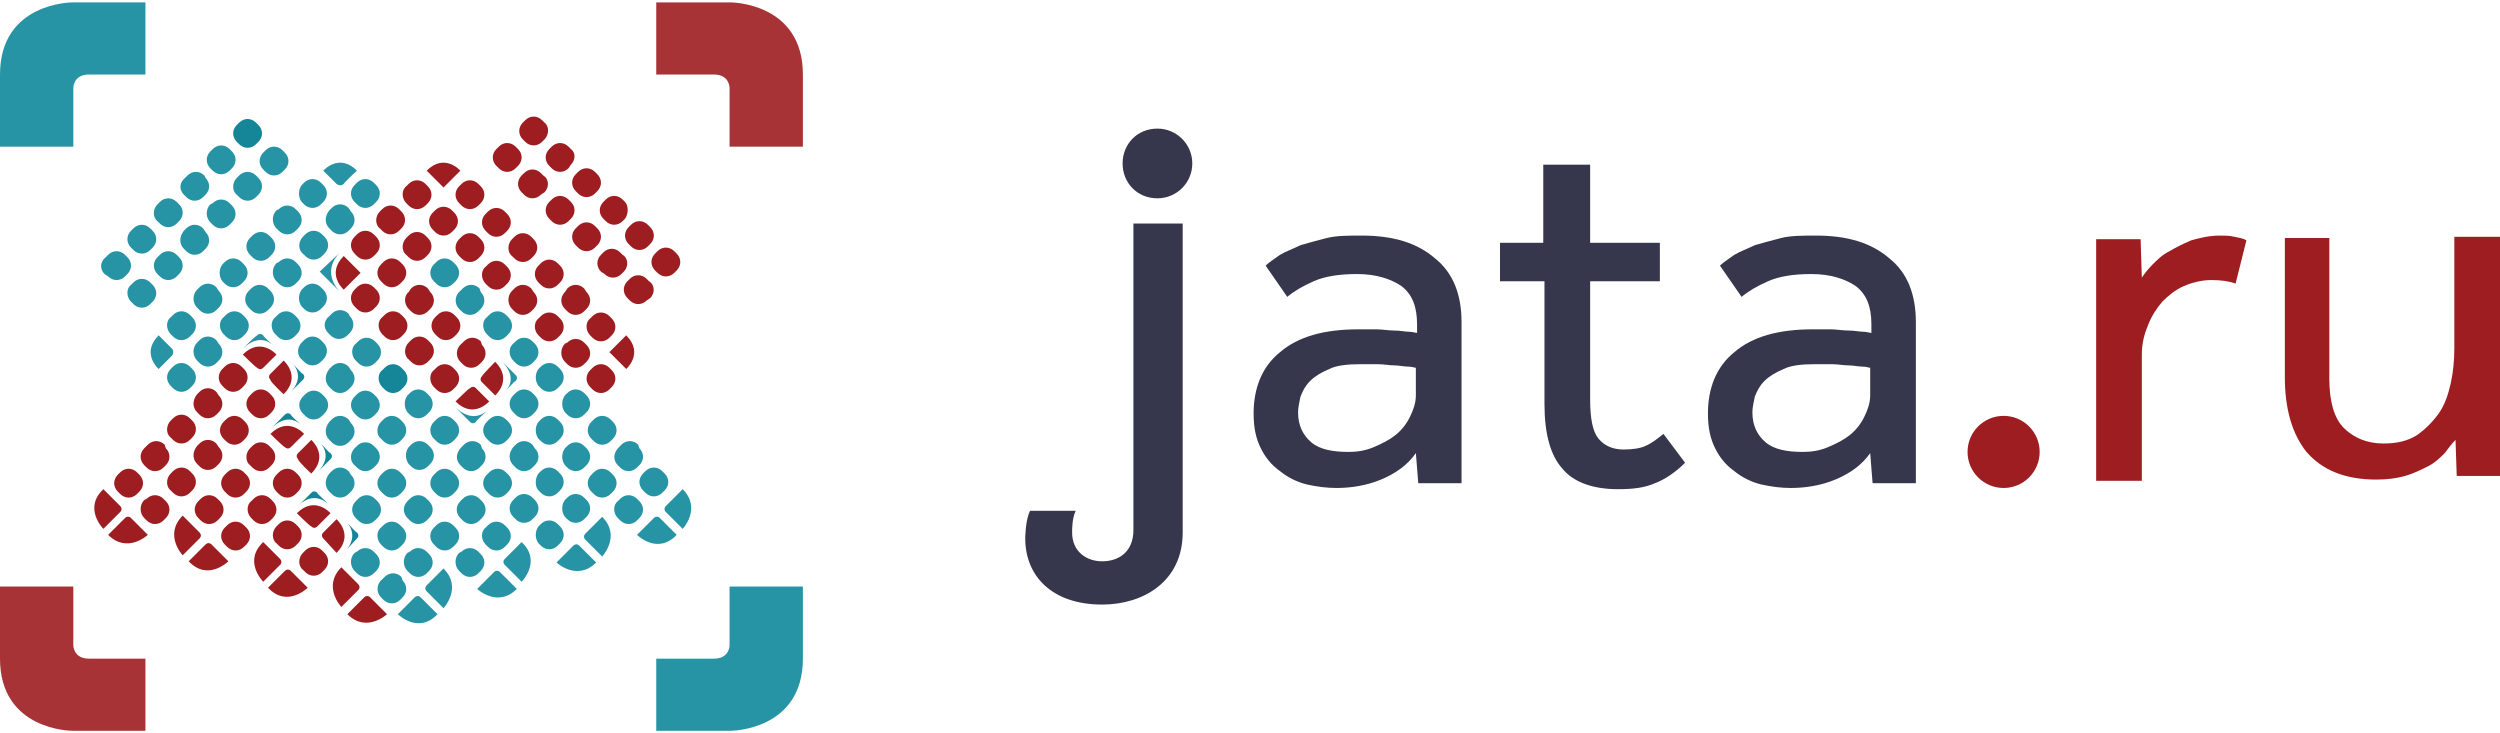 <svg xmlns="http://www.w3.org/2000/svg" viewBox="0 0 208 61"><circle cx="166.7" cy="37.6" r="3" fill="#9e1d21"/><path d="M43 49l-1.4-1.4c-.3-.3-.6.1-.5 0L39.7 49s1.7 1.6 3.3 0z" opacity=".85" fill="#008294"/><path d="M28 46c1.5-1.5 0-2.8 0-2.8l-1.1 1.1c-.2.2-.1.4 0 .5.1.1 1.1 1.2 1.1 1.2z" fill="#9e1d21"/><path d="M28.8 43.4c.3.3.8.9.9.9.1.1.2.3 0 .5S28.6 46 28.6 46c1.2-1.2.6-2.2.2-2.6z" fill="#158598"/><path d="M28.6 21.3c-1.5 1.5 0 2.8 0 2.8l1.4-1.4-1.4-1.4z" fill="#9e1d21"/><path d="M28.3 21c-1.7 1.7 0 3.3 0 3.3l-1.7-1.7 1.7-1.6zM13.2 27.9c-1.5 1.5 0 2.8 0 2.8l1.1-1.1c.1-.1.2-.4 0-.6l-1.1-1.1z" opacity=".85" fill="#008294"/><path d="M52.1 27.9c1.5 1.5 0 2.8 0 2.8l-1.4-1.4 1.4-1.4zM35.5 14.2c1.5-1.5 2.8 0 2.8 0l-1.4 1.4-1.4-1.4z" fill="#9e1d21"/><path d="M29.5 34.4l.2.2c.4.4 1 .4 1.4 0l.2-.2c.4-.4.4-1 0-1.4l-.2-.2c-.4-.4-1-.4-1.4 0l-.2.2c-.4.4-.4 1 0 1.4zM27.4 36.6l.2.2c.4.4 1 .4 1.4 0l.2-.2c.4-.4.4-1 0-1.4l-.2-.3c-.4-.4-1-.4-1.4 0l-.2.2c-.4.5-.4 1.1 0 1.5zM25.2 34.4l.2.2c.4.4 1 .4 1.4 0l.2-.2c.4-.4.4-1 0-1.4l-.2-.2c-.4-.4-1-.4-1.4 0l-.2.2c-.4.4-.4 1 0 1.4zM27.4 32.2l.2.2c.4.4 1 .4 1.4 0l.2-.2c.4-.4.4-1 0-1.4l-.2-.3c-.4-.4-1-.4-1.4 0l-.2.2c-.4.5-.4 1.1 0 1.5zM25.1 29.9l.2.2c.4.4 1 .4 1.4 0l.2-.2c.4-.4.4-1 0-1.4l-.2-.2c-.4-.4-1-.4-1.4 0l-.2.2c-.4.4-.4 1.1 0 1.4zM22.9 27.8l.2.2c.4.4 1 .4 1.4 0l.2-.2c.4-.4.4-1 0-1.4l-.2-.2c-.4-.4-1-.4-1.4 0l-.2.2c-.4.3-.4 1 0 1.4zM25.1 25.5l.2.2c.4.4 1 .4 1.4 0l.2-.2c.4-.4.4-1 0-1.4l-.2-.2c-.4-.4-1-.4-1.4 0l-.2.2c-.3.4-.3 1 0 1.4zM27.3 27.7l.2.2c.4.4 1 .4 1.4 0l.2-.2c.4-.4.4-1 0-1.4l-.1-.2c-.4-.4-1-.4-1.4 0l-.2.2c-.5.4-.5 1-.1 1.4zM29.6 30l.2.2c.4.4 1 .4 1.4 0l.2-.2c.4-.4.4-1 0-1.4l-.2-.2c-.4-.4-1-.4-1.4 0l-.2.2c-.4.3-.4 1 0 1.4z" opacity=".85" fill="#008294"/><path d="M31.8 32.2l.2.2c.4.4 1 .4 1.4 0l.2-.2c.4-.4.4-1 0-1.4l-.2-.2c-.4-.4-1-.4-1.4 0l-.2.2c-.4.3-.4 1 0 1.4z" fill="#158598"/><path d="M33.9 34.3l.2.2c.4.4 1 .4 1.4 0l.2-.2c.4-.4.4-1 0-1.4l-.2-.2c-.4-.4-1-.4-1.4 0l-.2.2c-.3.4-.3 1 0 1.4zM36.1 36.5l.2.2c.4.4 1 .4 1.4 0l.2-.2c.4-.4.4-1 0-1.4l-.2-.2c-.4-.4-1-.4-1.4 0l-.2.2c-.4.4-.4 1 0 1.4zM31.7 36.5l.2.2c.4.4 1 .4 1.4 0l.2-.2c.4-.4.4-1 0-1.4l-.2-.2c-.4-.4-1-.4-1.4 0l-.2.2c-.4.4-.4 1.1 0 1.4zM29.5 38.7l.2.2c.4.4 1 .4 1.4 0l.2-.2c.4-.4.4-1 0-1.4l-.2-.2c-.4-.4-1-.4-1.4 0l-.2.2c-.4.4-.4 1.1 0 1.4zM31.7 40.9l.2.2c.4.4 1 .4 1.4 0l.2-.2c.4-.4.4-1 0-1.4l-.2-.2c-.4-.4-1-.4-1.4 0l-.2.2c-.4.4-.4 1 0 1.4zM29.6 43.1l.2.2c.4.4 1 .4 1.4 0l.2-.2c.4-.4.4-1 0-1.4l-.2-.2c-.4-.4-1-.4-1.4 0l-.2.2c-.4.4-.4 1 0 1.4zM31.7 45.3l.2.2c.4.4 1 .4 1.4 0l.2-.2c.4-.4.4-1 0-1.4l-.2-.2c-.4-.4-1-.4-1.4 0l-.2.2c-.4.3-.4 1 0 1.4zM29.5 47.5l.2.2c.4.4 1 .4 1.4 0l.2-.2c.4-.4.4-1 0-1.4l-.2-.2c-.4-.4-1-.4-1.4 0l-.2.1c-.4.4-.4 1.1 0 1.5zM31.7 49.7l.2.2c.4.4 1 .4 1.4 0l.2-.2c.4-.4.4-1 0-1.4l-.1-.3c-.4-.4-1-.4-1.4 0l-.2.2c-.5.4-.5 1.1-.1 1.5zM33.9 47.5l.2.2c.4.4 1 .4 1.4 0l.2-.2c.4-.4.4-1 0-1.4l-.2-.2c-.4-.4-1-.4-1.4 0l-.2.1c-.4.4-.4 1.1 0 1.5zM33.9 43.1l.2.2c.4.4 1 .4 1.4 0l.2-.2c.4-.4.4-1 0-1.4l-.2-.2c-.4-.4-1-.4-1.4 0l-.2.2c-.4.4-.4 1 0 1.4zM36.1 45.3l.2.2c.4.4 1 .4 1.4 0l.2-.2c.4-.4.4-1 0-1.4l-.2-.2c-.4-.4-1-.4-1.4 0l-.2.2c-.4.4-.4 1 0 1.4zM38.2 47.5l.2.2c.4.4 1 .4 1.4 0l.2-.2c.4-.4.4-1 0-1.4l-.2-.2c-.4-.4-1-.4-1.4 0l-.2.1c-.4.4-.4 1.1 0 1.5zM40.4 45.3l.2.2c.4.4 1 .4 1.4 0l.2-.2c.4-.4.4-1 0-1.4l-.2-.2c-.4-.4-1-.4-1.4 0l-.2.2c-.4.3-.4 1 0 1.4zM43.4 45.1L42 46.5c-.3.3.1.6 0 .5l1.4 1.4s1.7-1.7 0-3.3zM49.6 46.8l-1.4-1.4c-.3-.3-.6.1-.5 0l-1.4 1.4s1.7 1.6 3.3 0zM50.1 43l-1.4 1.4c-.3.3.1.6 0 .5l1.4 1.4s1.6-1.7 0-3.3zM56.3 44.5l-1.4-1.4c-.3-.3-.6.1-.5 0L53 44.5s1.7 1.7 3.3 0zM56.8 40.7l-1.4 1.4c-.3.3.1.6 0 .5l1.4 1.4s1.6-1.7 0-3.3zM36.4 51.1L35 49.7c-.3-.3-.6.1-.5 0l-1.4 1.4s1.7 1.7 3.3 0zM36.9 47.3l-1.4 1.4c-.3.3.1.6 0 .5l1.4 1.4s1.6-1.7 0-3.3zM38.3 43.1l.2.2c.4.4 1 .4 1.4 0l.2-.2c.4-.4.4-1 0-1.4l-.2-.2c-.4-.4-1-.4-1.4 0l-.2.2c-.4.4-.4 1 0 1.4zM42.7 43l.2.2c.4.4 1 .4 1.4 0l.2-.2c.4-.4.4-1 0-1.4l-.2-.2c-.4-.4-1-.4-1.4 0l-.2.2c-.4.4-.4 1 0 1.4zM44.8 45.2l.2.2c.4.4 1 .4 1.4 0l.2-.2c.4-.4.4-1 0-1.4l-.2-.2c-.4-.4-1-.4-1.4 0l-.2.2c-.3.4-.3 1 0 1.4zM47 43l.2.2c.4.4 1 .4 1.4 0l.2-.2c.4-.4.4-1 0-1.4l-.2-.2c-.4-.4-1-.4-1.4 0l-.2.2c-.3.4-.3 1 0 1.4zM44.8 40.8l.2.2c.4.4 1 .4 1.4 0l.2-.2c.4-.4.4-1 0-1.4l-.2-.2c-.4-.4-1-.4-1.4 0l-.2.2c-.3.4-.3 1.1 0 1.4zM36.1 40.9l.2.2c.4.4 1 .4 1.4 0l.2-.2c.4-.4.4-1 0-1.4l-.2-.2c-.4-.4-1-.4-1.4 0l-.2.2c-.4.4-.4 1 0 1.4zM40.5 40.9l.2.2c.4.4 1 .4 1.4 0l.2-.2c.4-.4.4-1 0-1.4l-.2-.2c-.4-.4-1-.4-1.4 0l-.2.2c-.4.4-.4 1 0 1.4zM38.3 38.7l.2.2c.4.4 1 .4 1.4 0l.2-.2c.4-.4.4-1 0-1.4L40 37c-.4-.4-1-.4-1.4 0l-.2.2c-.5.5-.5 1.1-.1 1.5zM42.7 38.7l.2.2c.4.4 1 .4 1.4 0l.2-.2c.4-.4.4-1 0-1.4l-.2-.3c-.4-.4-1-.4-1.4 0l-.2.2c-.4.5-.4 1.1 0 1.5zM40.5 36.5l.2.2c.4.4 1 .4 1.4 0l.2-.2c.4-.4.4-1 0-1.4l-.2-.2c-.4-.4-1-.4-1.4 0l-.2.2c-.4.4-.4 1 0 1.4zM44.8 36.5l.2.2c.4.4 1 .4 1.4 0l.2-.2c.4-.4.4-1 0-1.4l-.2-.2c-.4-.4-1-.4-1.4 0l-.2.2c-.3.4-.3 1 0 1.4zM42.7 34.3l.2.2c.4.4 1 .4 1.4 0l.2-.2c.4-.4.4-1 0-1.4l-.2-.2c-.4-.4-1-.4-1.4 0l-.2.2c-.4.4-.4 1 0 1.4zM47 34.3l.2.2c.4.4 1 .4 1.4 0l.2-.2c.4-.4.4-1 0-1.4l-.2-.2c-.4-.4-1-.4-1.4 0l-.2.2c-.3.4-.3 1 0 1.4zM44.8 32.1l.2.2c.4.4 1 .4 1.4 0l.2-.2c.4-.4.4-1 0-1.4l-.2-.2c-.4-.4-1-.4-1.4 0l-.2.2c-.3.4-.3 1 0 1.4zM53.5 40.8l.2.2c.4.4 1 .4 1.4 0l.2-.2c.4-.4.4-1 0-1.4l-.2-.2c-.4-.4-1-.4-1.4 0l-.2.2c-.4.4-.4 1 0 1.4zM51.4 38.7l.2.2c.4.4 1 .4 1.4 0l.2-.2c.4-.4.4-1 0-1.4l-.1-.3c-.4-.4-1-.4-1.4 0l-.2.2c-.5.5-.5 1.1-.1 1.5zM49.2 36.5l.2.2c.4.4 1 .4 1.4 0l.2-.2c.4-.4.4-1 0-1.4l-.2-.2c-.4-.4-1-.4-1.4 0l-.2.2c-.4.4-.4 1 0 1.4zM42.7 30l.2.2c.4.4 1 .4 1.4 0l.2-.2c.4-.4.4-1 0-1.4l-.2-.2c-.4-.4-1-.4-1.4 0l-.2.2c-.4.3-.4 1 0 1.4zM38.2 25.7l.2.2c.4.4 1 .4 1.4 0l.2-.2c.4-.4.4-1 0-1.4l-.1-.3c-.4-.4-1-.4-1.4 0l-.2.2c-.5.4-.5 1.1-.1 1.5zM36.1 23.4l.2.2c.4.4 1 .4 1.4 0l.2-.2c.4-.4.4-1 0-1.4l-.2-.2c-.4-.4-1-.4-1.4 0l-.2.2c-.4.4-.4 1 0 1.4zM40.5 27.8l.2.2c.4.4 1 .4 1.4 0l.2-.2c.4-.4.4-1 0-1.4l-.2-.2c-.4-.4-1-.4-1.4 0l-.2.2c-.4.3-.4 1 0 1.4zM25.1 16.8l.2.2c.4.4 1 .4 1.4 0l.2-.2c.4-.4.4-1 0-1.4l-.2-.2c-.4-.4-1-.4-1.4 0l-.2.2c-.3.4-.3 1 0 1.4zM23 19l.2.2c.4.4 1 .4 1.4 0l.2-.2c.4-.4.4-1 0-1.4l-.2-.2c-.4-.4-1-.4-1.4 0l-.2.1c-.4.4-.4 1.1 0 1.5zM20.8 21.2l.2.2c.4.4 1 .4 1.4 0l.2-.2c.4-.4.4-1 0-1.4l-.2-.2c-.4-.4-1-.4-1.4 0l-.2.2c-.4.4-.4 1 0 1.4zM27.4 19l.2.2c.4.4 1 .4 1.4 0l.2-.2c.4-.4.4-1 0-1.4l-.2-.3c-.4-.4-1-.4-1.4 0l-.2.2c-.4.5-.4 1.1 0 1.5zM25.2 21.1l.2.2c.4.4 1 .4 1.4 0l.2-.2c.4-.4.4-1 0-1.4l-.2-.2c-.4-.4-1-.4-1.4 0l-.2.2c-.4.4-.4 1.1 0 1.4zM23 23.4l.2.2c.4.4 1 .4 1.4 0l.2-.2c.4-.4.4-1 0-1.4l-.2-.2c-.4-.4-1-.4-1.4 0l-.2.1c-.4.4-.4 1.1 0 1.5zM20.7 25.6l.2.2c.4.4 1 .4 1.4 0l.2-.2c.4-.4.4-1 0-1.4l-.2-.2c-.4-.4-1-.4-1.4 0l-.2.2c-.4.4-.4 1 0 1.4zM18.6 27.8l.2.2c.4.4 1 .4 1.4 0l.2-.2c.4-.4.4-1 0-1.4l-.2-.2c-.4-.4-1-.4-1.4 0l-.2.2c-.4.3-.4 1 0 1.4zM16.4 30l.2.2c.4.4 1 .4 1.4 0l.2-.2c.4-.4.4-1 0-1.4l-.2-.3c-.4-.4-1-.4-1.4 0l-.2.2c-.4.4-.4 1.1 0 1.5zM18.5 23.4l.2.2c.4.4 1 .4 1.4 0l.2-.2c.4-.4.4-1 0-1.4l-.2-.2c-.4-.4-1-.4-1.4 0l-.2.2c-.3.4-.3 1 0 1.4zM16.4 25.6l.2.2c.4.4 1 .4 1.4 0l.2-.2c.4-.4.4-1 0-1.4l-.2-.3c-.4-.4-1-.4-1.4 0l-.2.2c-.4.4-.4 1.1 0 1.5zM14.2 27.8l.2.2c.4.4 1 .4 1.4 0l.2-.2c.4-.4.4-1 0-1.4l-.2-.2c-.4-.4-1-.4-1.4 0l-.2.2c-.4.3-.4 1 0 1.4zM14.2 32.1l.2.2c.4.4 1 .4 1.4 0l.2-.2c.4-.4.4-1 0-1.4l-.2-.2c-.4-.4-1-.4-1.4 0l-.2.2c-.4.4-.4 1 0 1.4zM29.7 14.2c-1.5-1.5-2.8 0-2.8 0l1.1 1.1c.1.1.4.2.6 0 .1-.2 1.1-1.1 1.1-1.1zM29.5 16.8l.2.2c.4.4 1 .4 1.4 0l.2-.2c.4-.4.4-1 0-1.4l-.2-.2c-.4-.4-1-.4-1.4 0l-.2.2c-.4.4-.4 1 0 1.4zM21.9 14.1l.2.2c.4.4 1 .4 1.4 0l.2-.2c.4-.4.4-1 0-1.4l-.2-.2c-.4-.4-1-.4-1.4 0l-.2.2c-.4.4-.4 1 0 1.4zM19.7 16.2l.2.2c.4.4 1 .4 1.4 0l.2-.2c.4-.4.4-1 0-1.4l-.2-.2c-.4-.4-1-.4-1.4 0l-.2.2c-.4.4-.4 1.1 0 1.4zM17.5 18.5l.2.2c.4.4 1 .4 1.4 0l.2-.2c.4-.4.4-1 0-1.4l-.2-.2c-.4-.4-1-.4-1.4 0l-.2.1c-.4.4-.4 1.1 0 1.5zM15.3 20.7l.2.2c.4.4 1 .4 1.4 0l.2-.2c.4-.4.4-1 0-1.4l-.2-.3c-.4-.4-1-.4-1.4 0l-.2.2c-.4.5-.4 1.1 0 1.5zM13.1 22.8l.2.2c.4.4 1 .4 1.4 0l.2-.2c.4-.4.4-1 0-1.4l-.2-.2c-.4-.4-1-.4-1.4 0l-.2.2c-.4.4-.4 1 0 1.4zM10.9 25.1l.2.2c.4.4 1 .4 1.4 0l.2-.2c.4-.4.4-1 0-1.4l-.2-.2c-.4-.4-1-.4-1.4 0l-.2.2c-.4.3-.4 1 0 1.4z" opacity=".85" fill="#008294"/><path d="M19.7 11.8l.2.2c.4.4 1 .4 1.4 0l.2-.2c.4-.4.4-1 0-1.4l-.2-.2c-.4-.4-1-.4-1.4 0l-.2.2c-.4.4-.4 1 0 1.4z" fill="#158598"/><path d="M17.5 14l.2.2c.4.4 1 .4 1.4 0l.2-.2c.4-.4.4-1 0-1.4l-.2-.2c-.4-.4-1-.4-1.4 0l-.2.2c-.4.4-.4 1 0 1.4zM15.3 16.2l.2.2c.4.4 1 .4 1.4 0l.2-.2c.4-.4.4-1 0-1.4l-.1-.2c-.4-.4-1-.4-1.4 0l-.2.2c-.5.4-.5 1-.1 1.4zM13.1 18.4l.2.2c.4.4 1 .4 1.4 0l.2-.2c.4-.4.4-1 0-1.4l-.2-.2c-.4-.4-1-.4-1.4 0l-.2.2c-.4.4-.4 1.1 0 1.4zM10.9 20.6l.2.2c.4.4 1 .4 1.4 0l.2-.2c.4-.4.4-1 0-1.4l-.2-.2c-.4-.4-1-.4-1.4 0l-.2.2c-.4.4-.4 1 0 1.4zM8.7 22.8l.3.2c.4.4 1 .4 1.4 0l.2-.2c.4-.4.4-1 0-1.4l-.2-.2c-.4-.4-1-.4-1.4 0l-.2.2c-.5.4-.5 1-.1 1.4z" opacity=".85" fill="#008294"/><path d="M22.3 48.9l1.4-1.4c.3-.3.6.1.5 0l1.4 1.4s-1.7 1.7-3.3 0zM21.9 45.1l1.4 1.4c.3.3-.1.6 0 .5l-1.4 1.4s-1.7-1.7 0-3.3zM15.7 46.7l1.4-1.4c.3-.3.6.1.5 0l1.4 1.4s-1.7 1.7-3.3 0zM15.2 42.9l1.4 1.4c.3.3-.1.6 0 .5l-1.4 1.4s-1.6-1.7 0-3.3zM9 44.5l1.4-1.4c.3-.3.6.1.5 0l1.4 1.4s-1.7 1.6-3.3 0zM8.6 40.7l1.4 1.4c.3.3-.1.6 0 .5L8.6 44s-1.7-1.7 0-3.3zM28.9 51.1l1.4-1.4c.3-.3.6.1.5 0l1.4 1.4s-1.7 1.6-3.3 0zM28.4 47.2l1.4 1.4c.3.3-.1.6 0 .5l-1.4 1.4s-1.6-1.7 0-3.3zM25.2 47.4l.2.2c.4.4 1 .4 1.4 0l.2-.2c.4-.4.4-1 0-1.4l-.2-.2c-.4-.4-1-.4-1.4 0l-.2.2c-.4.4-.4 1.1 0 1.4zM23 45.2l.2.2c.4.4 1 .4 1.4 0l.2-.2c.4-.4.4-1 0-1.4l-.2-.2c-.4-.4-1-.4-1.4 0l-.2.2c-.4.4-.4 1.1 0 1.4zM20.9 43.1l.2.2c.4.4 1 .4 1.4 0l.2-.2c.4-.4.4-1 0-1.4l-.2-.2c-.4-.4-1-.4-1.4 0l-.2.2c-.4.3-.4 1 0 1.4zM18.7 40.9l.2.2c.4.4 1 .4 1.4 0l.2-.2c.4-.4.4-1 0-1.4l-.2-.2c-.4-.4-1-.4-1.4 0l-.2.2c-.4.4-.4 1 0 1.4zM18.7 45.3l.2.2c.4.4 1 .4 1.4 0l.2-.2c.4-.4.4-1 0-1.4l-.2-.2c-.4-.4-1-.4-1.4 0l-.2.2c-.4.4-.4 1 0 1.4zM16.5 43.1l.2.2c.4.4 1 .4 1.4 0l.2-.2c.4-.4.4-1 0-1.4l-.2-.2c-.4-.4-1-.4-1.4 0l-.2.2c-.4.4-.4 1 0 1.4zM24.7 42.7c1.5-1.5 2.8 0 2.8 0l-1.1 1.1c-.2.2-.4.1-.5 0-.1 0-1.2-1.1-1.2-1.1z" fill="#9e1d21"/><path d="M27.3 41.9c-.3-.3-.9-.8-.9-.9-.1-.1-.3-.2-.5 0l-1.2 1.2c1.2-1.3 2.2-.6 2.6-.3z" fill="#158598"/><path d="M25.9 39.4c1.5-1.5 0-2.8 0-2.8l-1.1 1.1c-.2.2-.1.4 0 .5 0 .2 1.1 1.2 1.1 1.2z" fill="#9e1d21"/><path d="M26.6 36.8c.3.3.8.9.9.9.1.1.2.3 0 .5l-1.2 1.2c1.3-1.2.7-2.2.3-2.6z" fill="#158598"/><path d="M22.5 36.1c1.5-1.5 2.8 0 2.8 0l-1.1 1.1c-.2.2-.4.1-.5 0-.1 0-1.2-1.1-1.2-1.1z" fill="#9e1d21"/><path d="M25.1 35.4c-.3-.3-.9-.8-.9-.9-.1-.1-.3-.2-.5 0l-1.2 1.2c1.3-1.3 2.2-.7 2.6-.3z" fill="#158598"/><path d="M23.6 32.8c1.5-1.5 0-2.8 0-2.8l-1.1 1.1c-.2.2-.1.4 0 .5 0 .2 1.1 1.2 1.1 1.2z" fill="#9e1d21"/><path d="M24.3 30.2c.3.3.8.9.9.9.1.1.2.3 0 .5L24 32.8c1.3-1.2.7-2.2.3-2.6z" fill="#158598"/><path d="M20.2 29.5c1.5-1.5 2.8 0 2.8 0l-1.1 1.1c-.2.2-.4.1-.5 0-.1 0-1.2-1.1-1.2-1.1z" fill="#9e1d21"/><path d="M22.8 28.8c-.3-.3-.9-.8-.9-.9-.1-.1-.3-.2-.5 0-.2.1-1.2 1.1-1.2 1.1 1.3-1.2 2.2-.6 2.6-.2z" opacity=".85" fill="#008294"/><path d="M37.9 33.4c1.5 1.5 2.8 0 2.8 0l-1.1-1.1c-.2-.2-.4-.1-.5 0-.1 0-1.2 1.1-1.2 1.1z" fill="#9e1d21"/><path d="M40.5 34.2c-.3.3-.9.8-.9.9-.1.1-.3.2-.5 0l-1.2-1.2c1.3 1.2 2.2.6 2.6.3z" opacity=".85" fill="#008294"/><path d="M41.2 30.1c1.5 1.5 0 2.8 0 2.8l-1.1-1.1c-.2-.2-.1-.4 0-.5.1-.2 1.1-1.2 1.1-1.2z" fill="#9e1d21"/><path d="M42 32.6c.3-.3.8-.9.9-.9.1-.1.2-.3 0-.5L41.7 30c1.3 1.3.7 2.2.3 2.6z" opacity=".85" fill="#008294"/><path d="M36.1 32.2l.2.2c.4.4 1 .4 1.4 0l.2-.2c.4-.4.4-1 0-1.4l-.2-.2c-.4-.4-1-.4-1.4 0l-.2.2c-.4.3-.4 1 0 1.4zM23 40.9l.2.2c.4.4 1 .4 1.4 0l.2-.2c.4-.4.4-1 0-1.4l-.2-.2c-.4-.4-1-.4-1.4 0l-.2.2c-.4.4-.4 1 0 1.4zM20.8 38.7l.2.2c.4.4 1 .4 1.4 0l.2-.2c.4-.4.4-1 0-1.4l-.2-.2c-.4-.4-1-.4-1.4 0l-.2.2c-.4.4-.4 1.1 0 1.4zM16.4 38.6l.2.2c.4.4 1 .4 1.4 0l.2-.2c.4-.4.4-1 0-1.4l-.2-.3c-.4-.4-1-.4-1.4 0l-.2.2c-.4.5-.4 1.1 0 1.5zM14.2 36.4l.2.2c.4.4 1 .4 1.4 0l.2-.2c.4-.4.4-1 0-1.4l-.2-.2c-.4-.4-1-.4-1.4 0l-.2.2c-.4.4-.4 1.1 0 1.4zM14.2 40.8l.2.2c.4.4 1 .4 1.4 0l.2-.2c.4-.4.4-1 0-1.4l-.2-.2c-.4-.4-1-.4-1.4 0l-.2.2c-.4.4-.4 1.1 0 1.4zM12 38.7l.2.2c.4.4 1 .4 1.4 0l.2-.2c.4-.4.4-1 0-1.4l-.1-.3c-.4-.4-1-.4-1.4 0l-.3.3c-.4.4-.4 1 0 1.4zM12 43.1l.2.2c.4.4 1 .4 1.4 0l.2-.2c.4-.4.4-1 0-1.4l-.2-.2c-.4-.4-1-.4-1.4 0l-.2.1c-.4.4-.4 1.1 0 1.5zM9.8 40.9l.2.2c.4.4 1 .4 1.4 0l.2-.2c.4-.4.4-1 0-1.4l-.2-.2c-.4-.4-1-.4-1.4 0l-.2.2c-.4.4-.4 1 0 1.4zM18.6 36.5l.2.2c.4.4 1 .4 1.4 0l.2-.2c.4-.4.4-1 0-1.4l-.2-.2c-.4-.4-1-.4-1.4 0l-.2.2c-.4.4-.4 1 0 1.4zM16.4 34.3l.2.2c.4.4 1 .4 1.4 0l.2-.2c.4-.4.4-1 0-1.4l-.2-.3c-.4-.4-1-.4-1.4 0l-.2.2c-.4.5-.4 1.1 0 1.5zM20.8 34.3l.2.2c.4.4 1 .4 1.4 0l.2-.2c.4-.4.4-1 0-1.4l-.2-.2c-.4-.4-1-.4-1.4 0l-.2.2c-.4.4-.4 1 0 1.4zM18.5 32.1l.2.2c.4.4 1 .4 1.4 0l.2-.2c.4-.4.4-1 0-1.4l-.2-.2c-.4-.4-1-.4-1.4 0l-.2.2c-.4.4-.4 1 0 1.4zM34 29.9l.2.2c.4.4 1 .4 1.4 0l.2-.2c.4-.4.4-1 0-1.4l-.2-.2c-.4-.4-1-.4-1.4 0l-.2.2c-.4.4-.4 1.1 0 1.4zM31.8 27.8l.2.2c.4.4 1 .4 1.4 0l.2-.2c.4-.4.4-1 0-1.4l-.2-.2c-.4-.4-1-.4-1.4 0l-.2.2c-.4.3-.4 1 0 1.4zM29.5 25.5l.2.2c.4.4 1 .4 1.4 0l.2-.2c.4-.4.4-1 0-1.4l-.2-.2c-.4-.4-1-.4-1.4 0l-.2.2c-.4.4-.4 1 0 1.4zM38.3 30.1l.2.2c.4.4 1 .4 1.4 0l.2-.2c.4-.4.4-1 0-1.4l-.1-.3c-.4-.4-1-.4-1.4 0l-.2.2c-.5.4-.5 1.1-.1 1.5zM36.2 27.8l.2.2c.4.4 1 .4 1.4 0l.2-.2c.4-.4.4-1 0-1.4l-.2-.2c-.4-.4-1-.4-1.4 0l-.2.2c-.4.4-.4 1 0 1.4zM34 25.7l.2.2c.4.4 1 .4 1.4 0l.2-.2c.4-.4.4-1 0-1.4l-.2-.3c-.4-.4-1-.4-1.4 0l-.2.3c-.4.3-.4 1 0 1.4zM31.7 23.4l.2.2c.4.4 1 .4 1.4 0l.2-.2c.4-.4.4-1 0-1.4l-.2-.2c-.4-.4-1-.4-1.4 0l-.2.2c-.4.4-.4 1 0 1.4zM29.5 21.1l.2.2c.4.4 1 .4 1.4 0l.2-.2c.4-.4.4-1 0-1.4l-.2-.2c-.4-.4-1-.4-1.4 0l-.2.2c-.4.4-.4 1 0 1.4zM33.8 21.2l.2.2c.4.4 1 .4 1.4 0l.2-.2c.4-.4.4-1 0-1.4l-.2-.2c-.4-.4-1-.4-1.4 0l-.2.2c-.4.4-.4 1.1 0 1.4zM31.6 19l.2.2c.4.4 1 .4 1.4 0l.2-.2c.4-.4.4-1 0-1.4l-.2-.2c-.4-.4-1-.4-1.4 0l-.2.2c-.4.4-.4 1.1 0 1.4zM36 19.1l.2.2c.4.4 1 .4 1.4 0l.2-.2c.4-.4.4-1 0-1.4l-.2-.2c-.4-.4-1-.4-1.4 0l-.2.2c-.4.4-.4 1 0 1.4zM33.8 16.9l.2.2c.4.4 1 .4 1.4 0l.2-.2c.4-.4.4-1 0-1.4l-.2-.2c-.4-.4-1-.4-1.4 0l-.2.2c-.4.3-.4 1 0 1.4zM38.2 16.9l.2.2c.4.4 1 .4 1.4 0l.2-.2c.4-.4.4-1 0-1.4l-.2-.2c-.4-.4-1-.4-1.4 0l-.2.2c-.4.4-.4 1 0 1.4zM38.2 21.3l.2.2c.4.4 1 .4 1.4 0l.2-.2c.4-.4.4-1 0-1.4l-.2-.2c-.4-.4-1-.4-1.4 0l-.2.2c-.4.4-.4 1 0 1.4zM40.4 19.2l.2.2c.4.4 1 .4 1.4 0l.2-.2c.4-.4.4-1 0-1.4l-.2-.2c-.4-.4-1-.4-1.4 0l-.2.2c-.4.4-.4 1 0 1.4zM40.4 23.6l.2.2c.4.4 1 .4 1.4 0l.2-.2c.4-.4.4-1 0-1.4L42 22c-.4-.4-1-.4-1.4 0l-.2.2c-.4.3-.4 1 0 1.4zM42.6 21.3l.2.2c.4.4 1 .4 1.4 0l.2-.2c.4-.4.4-1 0-1.4l-.2-.2c-.4-.4-1-.4-1.4 0l-.2.2c-.4.4-.4 1.1 0 1.4zM42.6 25.7l.2.2c.4.4 1 .4 1.4 0l.2-.2c.4-.4.4-1 0-1.4l-.2-.3c-.4-.4-1-.4-1.4 0l-.2.2c-.4.4-.4 1.1 0 1.5zM44.8 23.5l.2.2c.4.4 1 .4 1.4 0l.2-.2c.4-.4.4-1 0-1.4l-.2-.2c-.4-.4-1-.4-1.4 0l-.2.2c-.4.4-.4 1 0 1.4zM44.8 27.9l.2.2c.4.4 1 .4 1.4 0l.2-.2c.4-.4.4-1 0-1.4l-.2-.2c-.4-.4-1-.4-1.4 0l-.2.2c-.4.3-.4 1 0 1.4zM47 25.7l.2.2c.4.4 1 .4 1.4 0l.2-.2c.4-.4.4-1 0-1.4l-.2-.3c-.4-.4-1-.4-1.4 0l-.2.3c-.4.4-.4 1 0 1.4zM47 30.1l.2.2c.4.4 1 .4 1.4 0l.2-.2c.4-.4.4-1 0-1.4l-.2-.2c-.4-.4-1-.4-1.4 0l-.2.1c-.4.4-.4 1.1 0 1.5zM49.1 27.9l.2.2c.4.4 1 .4 1.4 0l.2-.2c.4-.4.4-1 0-1.4l-.2-.2c-.4-.4-1-.4-1.4 0l-.2.2c-.4.3-.4 1 0 1.4zM49.1 32.2l.2.2c.4.4 1 .4 1.4 0l.2-.2c.4-.4.4-1 0-1.4l-.2-.2c-.4-.4-1-.4-1.4 0l-.2.2c-.4.4-.4 1 0 1.4zM43.1 13.8l-.2.2c-.4.4-1 .4-1.4 0l-.2-.2c-.4-.4-.4-1 0-1.4l.2-.2c.4-.4 1-.4 1.4 0l.2.2c.4.4.4 1 0 1.4zM45.3 16l-.3.2c-.4.4-1 .4-1.4 0l-.2-.2c-.4-.4-.4-1 0-1.4l.2-.2c.4-.4 1-.4 1.4 0l.2.2c.5.3.5 1 .1 1.4zM47.5 18.2l-.2.2c-.4.4-1 .4-1.4 0l-.2-.2c-.4-.4-.4-1 0-1.4l.2-.2c.4-.4 1-.4 1.4 0l.2.2c.4.4.4 1 0 1.4zM49.7 20.4l-.2.2c-.4.4-1 .4-1.4 0l-.2-.2c-.4-.4-.4-1 0-1.4l.2-.2c.4-.4 1-.4 1.4 0l.2.2c.4.4.4 1 0 1.4zM51.9 22.6l-.2.2c-.4.4-1 .4-1.4 0l-.3-.2c-.4-.4-.4-1 0-1.4l.2-.2c.4-.4 1-.4 1.4 0l.2.2c.5.3.5 1 .1 1.4zM54.1 24.8l-.3.2c-.4.4-1 .4-1.4 0l-.2-.2c-.4-.4-.4-1 0-1.4l.2-.2c.4-.4 1-.4 1.4 0l.2.2c.5.3.5 1 .1 1.4zM45.3 11.6l-.2.2c-.4.4-1 .4-1.4 0l-.2-.2c-.4-.4-.4-1 0-1.4l.2-.2c.4-.4 1-.4 1.4 0l.2.2c.4.3.4 1 0 1.4zM47.5 13.7l-.2.3c-.4.4-1 .4-1.4 0l-.2-.2c-.4-.4-.4-1 0-1.4l.2-.2c.4-.4 1-.4 1.4 0l.2.2c.4.3.4.9 0 1.3zM49.7 15.9l-.2.2c-.4.4-1 .4-1.4 0l-.2-.2c-.4-.4-.4-1 0-1.4l.2-.2c.4-.4 1-.4 1.4 0l.2.2c.4.4.4 1 0 1.4zM52 18.2l-.2.2c-.4.4-1 .4-1.4 0l-.2-.2c-.4-.4-.4-1 0-1.4l.2-.2c.4-.4 1-.4 1.4 0l.2.2c.3.3.3 1 0 1.4zM54.1 20.3l-.2.2c-.4.4-1 .4-1.4 0l-.2-.2c-.4-.4-.4-1 0-1.4l.2-.2c.4-.4 1-.4 1.4 0l.2.2c.4.4.4 1 0 1.4zM56.3 22.5l-.2.2c-.4.4-1 .4-1.4 0l-.2-.2c-.4-.4-.4-1 0-1.4l.2-.2c.4-.4 1-.4 1.4 0l.2.2c.4.4.4 1 0 1.4z" fill="#9e1d21"/><path d="M12.1 54.8v6H6s-6 0-6-6v-6h6.1v4.9s0 1.1 1.3 1.1h4.7z" opacity=".9" fill="#9e1d21"/><path d="M54.6 54.8v6h6.2s6 0 6-6v-6h-6.1v4.9s0 1.1-1.3 1.1h-4.8zM12.1 6.2v-6H6s-6 0-6 6v6h6.1V7.3s0-1.1 1.3-1.1h4.7z" opacity=".85" fill="#008294"/><path d="M54.6 6.2v-6h6.2s6 0 6 6v6h-6.1V7.3s0-1.1-1.3-1.1h-4.8z" opacity=".9" fill="#9e1d21"/><path d="M27.4 40.9l.2.2c.4.4 1 .4 1.4 0l.2-.2c.4-.4.4-1 0-1.4l-.2-.3c-.4-.4-1-.4-1.4 0l-.2.2c-.4.5-.4 1.1 0 1.5zM51.4 43.1l.2.2c.4.4 1 .4 1.4 0l.2-.2c.4-.4.4-1 0-1.4l-.2-.2c-.4-.4-1-.4-1.4 0l-.2.2c-.4.3-.4 1 0 1.4zM49.2 40.9l.2.2c.4.4 1 .4 1.4 0l.2-.2c.4-.4.4-1 0-1.4l-.2-.2c-.4-.4-1-.4-1.4 0l-.2.2c-.4.4-.4 1 0 1.4zM47 38.7l.2.2c.4.4 1 .4 1.4 0l.2-.2c.4-.4.4-1 0-1.4l-.2-.2c-.4-.4-1-.4-1.4 0l-.2.2c-.3.4-.3 1 0 1.4z" opacity=".85" fill="#008294"/><path d="M94.2 18.6h4.2v25.7c0 4.1-3.3 6-6.7 6-4.2 0-6.4-2.4-6.4-5.5 0 0 0-1.5.4-2.3h3.8c-.3.6-.3 1.5-.3 1.8 0 1.6 1.2 2.4 2.5 2.4 1.4 0 2.6-.8 2.6-2.6V18.6zm-.8-5c0 1.6 1.2 2.9 2.9 2.9 1.6 0 2.9-1.3 2.9-2.9s-1.3-2.9-2.9-2.9c-1.7 0-2.9 1.3-2.9 2.9z" fill="#36374c"/><g fill="#36374c"><path d="M117.8 37.7c-.7 1-1.7 1.7-2.9 2.2-1.2.5-2.5.7-3.7.7-.8 0-1.6-.1-2.5-.3-.8-.2-1.6-.6-2.2-1.1-.7-.5-1.2-1.1-1.6-1.9-.4-.8-.6-1.7-.6-2.9 0-2.1.7-3.9 2.2-5.1 1.5-1.3 3.7-1.9 6.5-1.9h1.5c.5 0 1 .1 1.5.1s.9.1 1.2.1c.3 0 .6.1.7.1V27c0-1.5-.4-2.5-1.3-3.2-.9-.6-2.1-1-3.7-1-1.5 0-2.7.2-3.6.6-.9.4-1.6.8-2.2 1.3l-1.8-2.6c.3-.3.8-.6 1.2-.9.5-.3 1.1-.5 1.7-.8.7-.2 1.4-.4 2.2-.6.8-.2 1.8-.2 2.9-.2 2.6 0 4.6.6 6.1 1.9 1.5 1.2 2.2 3 2.2 5.3v13.4H118l-.2-2.5zm0-7.1c-.1 0-.3-.1-.7-.1-.3 0-.7-.1-1.1-.1-.4 0-.9-.1-1.4-.1h-1.4c-1.1 0-2 .1-2.6.4-.7.3-1.2.6-1.6 1-.4.4-.6.8-.8 1.3-.1.5-.2.9-.2 1.3 0 1.1.4 1.9 1.1 2.5.7.6 1.8.8 3.1.8.7 0 1.4-.1 2.1-.4.7-.3 1.3-.6 1.8-1s.9-.9 1.2-1.5c.3-.6.5-1.2.5-1.8v-2.3zM128.4 23.4h-3.6v-3.2h3.6v-6.5h3.9v6.5h5.8v3.2h-5.8v9.8c0 1.6.2 2.7.7 3.3.5.6 1.2.9 2.1.9.7 0 1.4-.1 1.8-.3.5-.2 1-.6 1.5-1l1.8 2.4c-.8.8-1.7 1.4-2.5 1.7-.9.4-1.9.5-3.1.5-2.1 0-3.7-.6-4.6-1.7-1-1.1-1.5-2.9-1.5-5.4V23.4zM155.6 37.7c-.7 1-1.7 1.7-2.9 2.2-1.2.5-2.5.7-3.7.7-.8 0-1.6-.1-2.5-.3-.8-.2-1.6-.6-2.2-1.1-.7-.5-1.2-1.1-1.6-1.9-.4-.8-.6-1.7-.6-2.9 0-2.1.7-3.9 2.2-5.1 1.5-1.3 3.7-1.9 6.5-1.9h1.5c.5 0 1 .1 1.5.1s.9.1 1.2.1c.3 0 .6.1.7.1V27c0-1.5-.4-2.5-1.3-3.2-.9-.6-2.1-1-3.7-1-1.5 0-2.7.2-3.6.6-.9.4-1.6.8-2.2 1.3l-1.8-2.6c.3-.3.8-.6 1.2-.9.5-.3 1.1-.5 1.7-.8.7-.2 1.4-.4 2.2-.6.8-.2 1.8-.2 2.9-.2 2.6 0 4.6.6 6.1 1.9 1.5 1.2 2.2 3 2.2 5.3v13.4h-3.6l-.2-2.5zm0-7.1c-.1 0-.3-.1-.7-.1-.3 0-.7-.1-1.1-.1-.4 0-.9-.1-1.4-.1H151c-1.1 0-2 .1-2.6.4-.7.3-1.2.6-1.6 1-.4.4-.6.8-.8 1.3-.1.5-.2.9-.2 1.3 0 1.1.4 1.9 1.1 2.5.7.6 1.8.8 3.1.8.7 0 1.4-.1 2.1-.4.7-.3 1.3-.6 1.8-1s.9-.9 1.2-1.5c.3-.6.5-1.2.5-1.8v-2.3z"/></g><path d="M174.4 39.8v-18-1.9h3.7l.1 3.2c.2-.3.5-.7.9-1.1.4-.4.8-.8 1.4-1.1.5-.3 1.1-.6 1.8-.9.7-.2 1.5-.4 2.4-.4.4 0 .8 0 1.2.1.4.1.7.1 1 .3l-.9 3.6c-.5-.2-1.2-.3-2-.3s-1.6.2-2.3.5c-.7.3-1.3.8-1.8 1.3-.5.6-.9 1.2-1.2 2-.3.7-.5 1.5-.5 2.4V40h-3.8zM189.9 19.8h3.9v11.7c0 1.9.4 3.3 1.2 4.1.8.8 1.9 1.3 3.3 1.3 1.1 0 2-.2 2.8-.7.7-.5 1.3-1.1 1.8-1.8s.8-1.6 1-2.5c.2-.9.3-1.9.3-2.9v-9.3h3.9v19.9h-3.7l-.1-3c-.3.3-.6.7-.9 1.1-.4.4-.8.8-1.4 1.1s-1.2.6-1.9.8c-.7.2-1.5.3-2.4.3-2.6 0-4.5-.8-5.8-2.3-1.2-1.5-1.8-3.6-1.8-6.2V19.8z" fill="#9e1d21"/><path d="M34 38.6l.2.2c.4.4 1 .4 1.4 0l.2-.2c.4-.4.4-1 0-1.4l-.2-.2c-.4-.4-1-.4-1.4 0l-.2.2c-.3.4-.3 1 0 1.4z" opacity=".85" fill="#008294"/></svg>